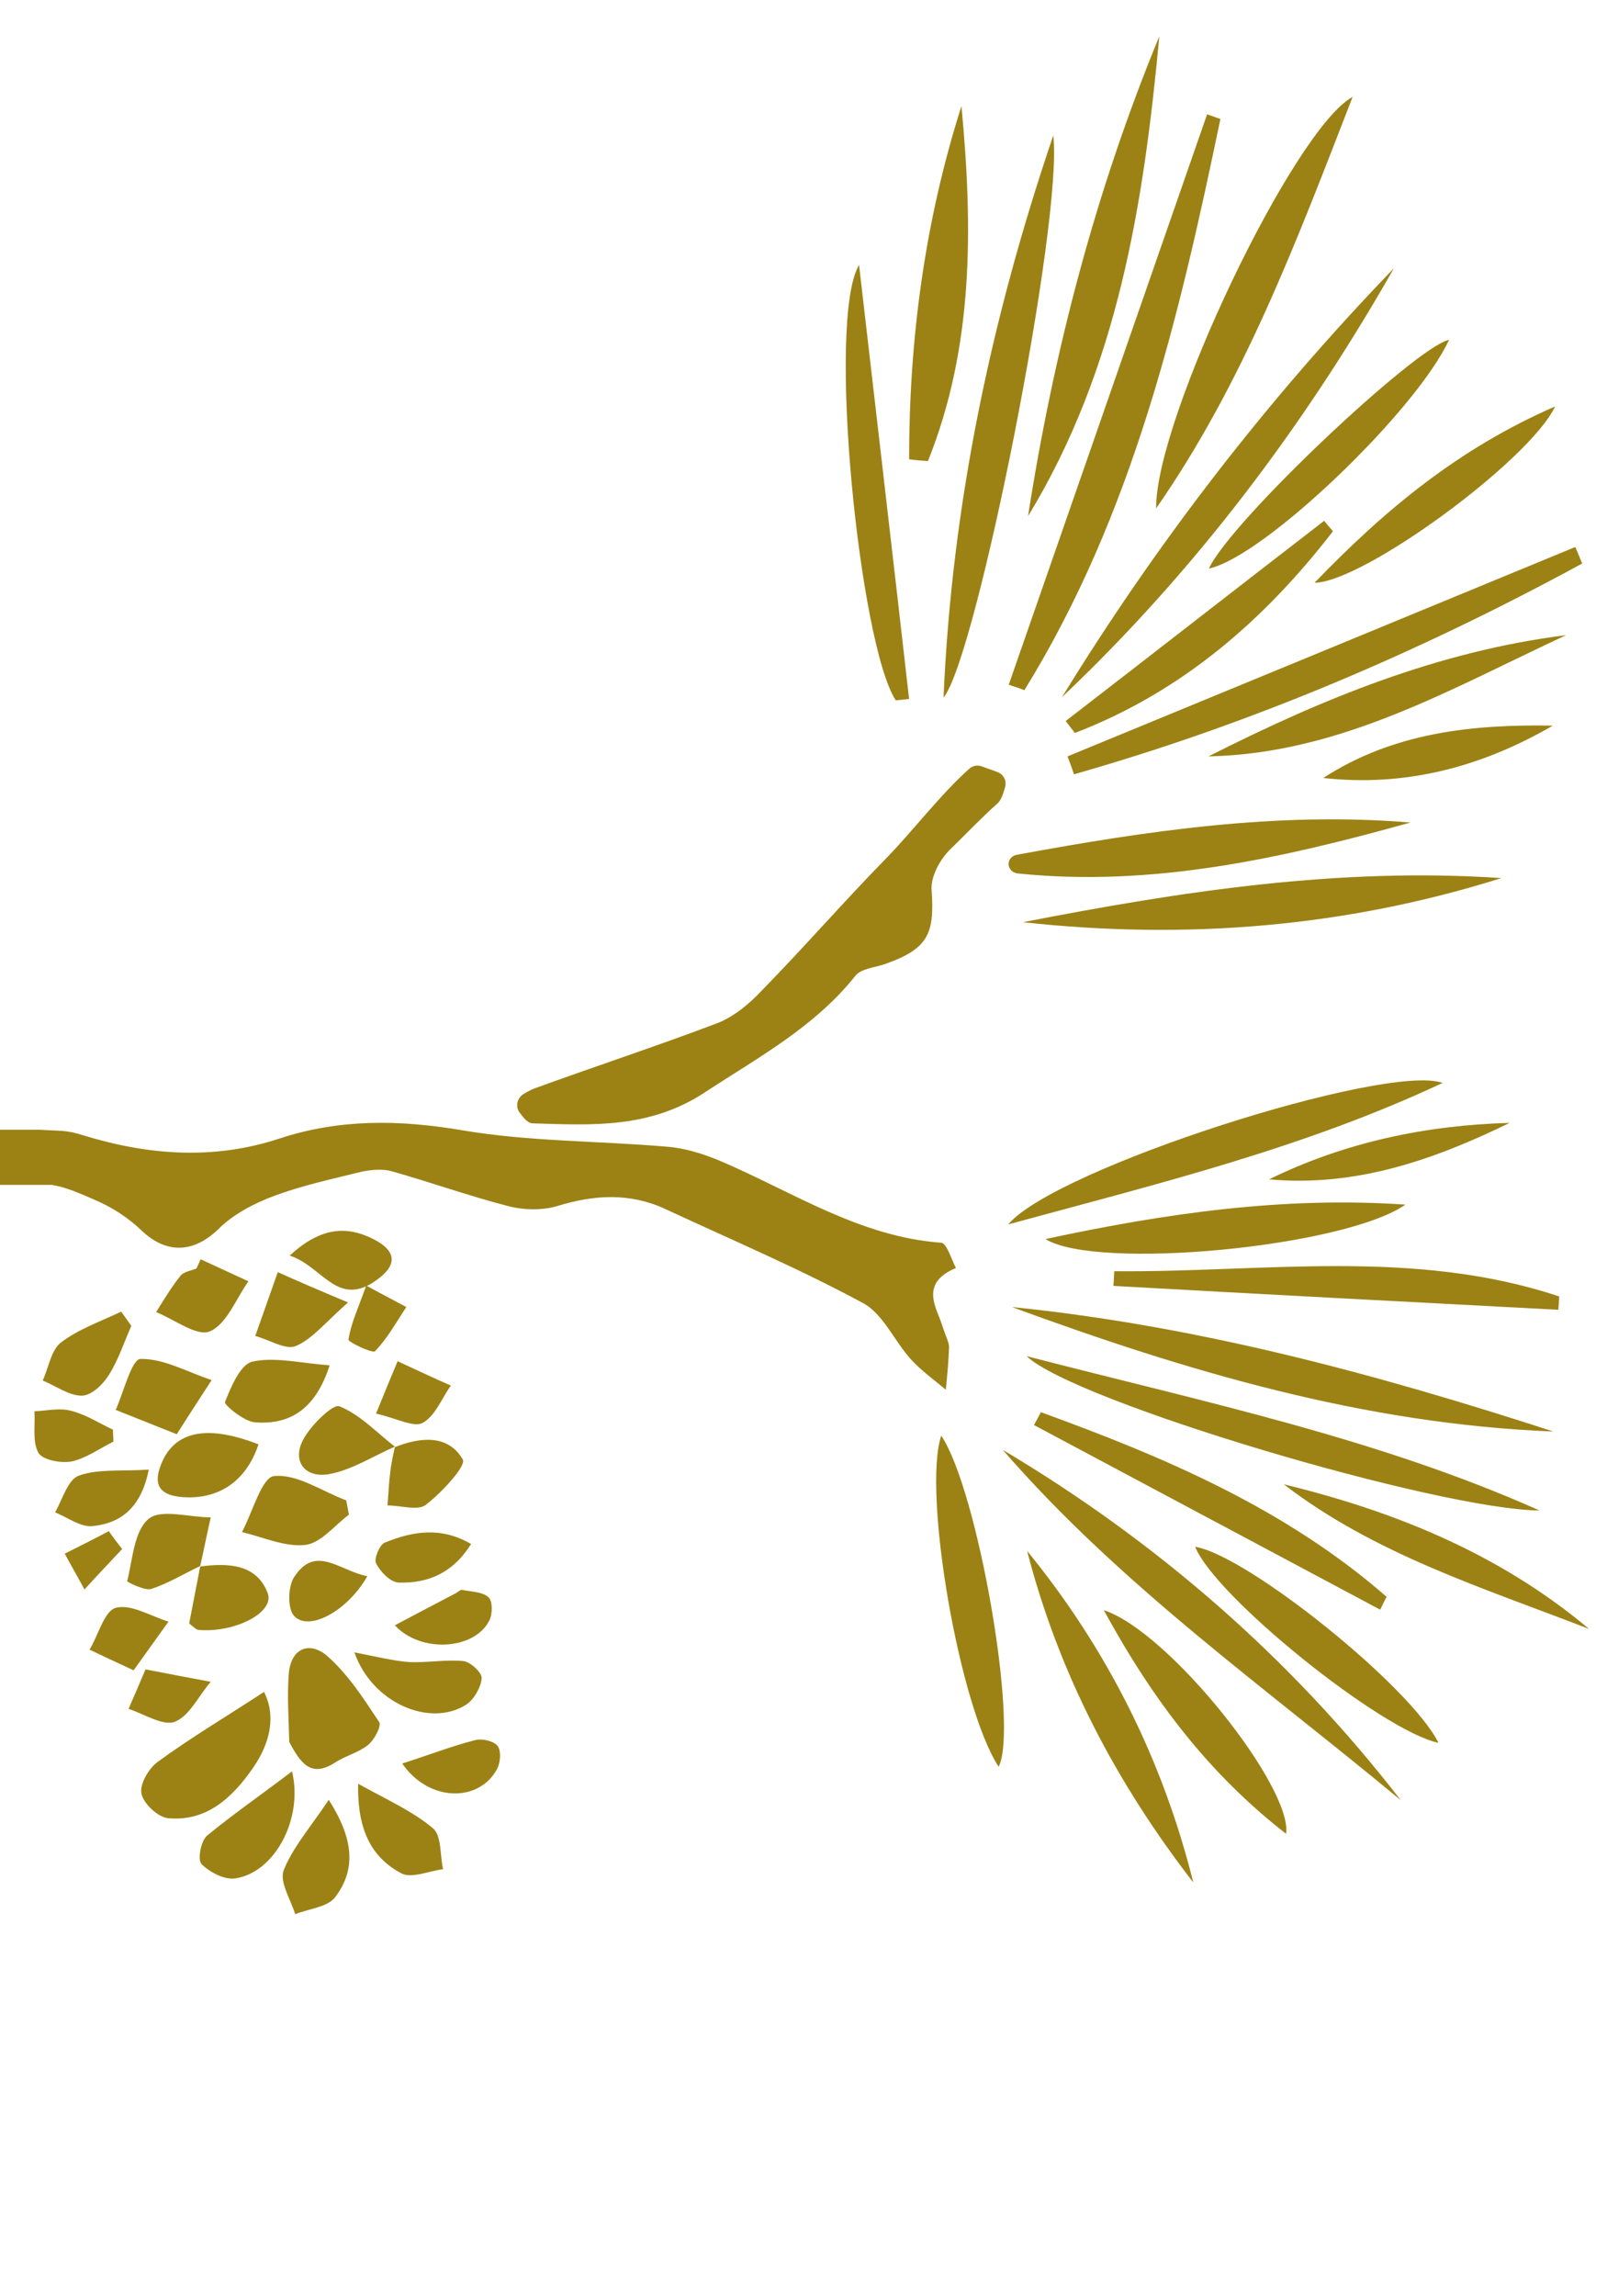 <?xml version="1.0" encoding="utf-8"?>
<!-- Generator: Adobe Illustrator 19.0.0, SVG Export Plug-In . SVG Version: 6.00 Build 0)  -->
<svg version="1.1" id="Layer_1" xmlns="http://www.w3.org/2000/svg" xmlns:xlink="http://www.w3.org/1999/xlink" x="0px" y="0px"
	 viewBox="0 0 350 500" style="enable-background:new 0 0 350 500;" xml:space="preserve">
<style type="text/css">
	.st0{fill:#9C8214;}
</style>
<g id="XMLID_42_">
	<path id="XMLID_43_" class="st0" d="M211.1,167.4c0.8-0.7,1.8-0.9,2.8-0.5c1.3,0.5,2.3,0.8,3.3,1.2c1.4,0.5,2.1,1.9,1.7,3.3
		c-0.4,1.4-0.8,2.8-1.7,3.6c-3.2,2.8-7.4,7.2-10.4,10.1c-2.1,2.1-4.1,5.8-3.9,8.6c0.7,9.7-0.8,12.9-10.1,16.2
		c-2.3,0.8-5.4,1-6.6,2.7c-8.9,11.1-21,17.6-32.6,25.2c-12.1,8-24.7,7.2-37.6,6.8c-1,0-1.9-1.1-2.8-2.3c-1-1.3-0.6-3.1,0.7-4
		c0.8-0.5,1.7-1,2.5-1.3c13.2-4.8,26.6-9.2,39.8-14.2c3.6-1.4,7-4.2,9.7-7.1c9.2-9.4,17.8-19.3,27-28.7
		C198.7,181.1,204.8,173,211.1,167.4z"/>
	<path id="XMLID_104_" class="st0" d="M219.7,149.1c14.4-41.4,28.8-82.8,43.2-124.2c1,0.3,1.9,0.7,2.9,1
		c-9,43.3-19.1,86.2-42.7,124.4C222,149.8,220.8,149.5,219.7,149.1z"/>
	<path id="XMLID_105_" class="st0" d="M229.4,29.5c2.2,18.4-16.7,113.7-23.9,122.4C207.3,109.9,215.9,69.2,229.4,29.5z"/>
	<path id="XMLID_106_" class="st0" d="M252.5,7.9c-3.4,36.4-9,72.3-28.6,104.5C229.5,76.5,238.6,41.6,252.5,7.9z"/>
	<path id="XMLID_107_" class="st0" d="M338.3,311.7c-41.1-1.6-79.8-13.1-117.9-27.1C260.9,288.7,299.8,299.2,338.3,311.7z"/>
	<path id="XMLID_108_" class="st0" d="M231.3,151.8C252,118.1,276,87,303.6,58.4C283.9,93,260.2,124.4,231.3,151.8z"/>
	<path id="XMLID_109_" class="st0" d="M218.4,315.7c33.6,20,62.7,45.3,86.7,76.3C275.5,367.4,243.9,345.1,218.4,315.7z"/>
	<path id="XMLID_110_" class="st0" d="M222.8,200.8c34.4-6.7,68.9-12,104.2-9.6C293,201.9,258.2,204.7,222.8,200.8z"/>
	<path id="XMLID_111_" class="st0" d="M294.6,21.1c-12.3,31.7-23.8,62.3-42.8,89.6C251.6,91.3,281.8,28,294.6,21.1z"/>
	<path id="XMLID_112_" class="st0" d="M232.5,164.7c36.9-15.2,73.8-30.4,110.6-45.6c0.5,1.2,1,2.4,1.5,3.6
		c-35.3,19.2-72,34.9-110.7,45.9C233.5,167.3,233,166,232.5,164.7z"/>
	<path id="XMLID_113_" class="st0" d="M335.3,328.9c-22.2-0.2-101.3-23.7-111.7-33.6C262.7,305.4,300.1,313.2,335.3,328.9z"/>
	<path id="XMLID_114_" class="st0" d="M314.2,235.8c-30.3,14.2-61.5,21.8-94.6,30.8C229.8,254.4,301.9,231.4,314.2,235.8z"/>
	<path id="XMLID_115_" class="st0" d="M198,100c0-26.1,3.4-51.8,11.4-76.9c2.5,26.3,2.7,52.4-7.3,77.3
		C200.7,100.3,199.3,100.2,198,100z"/>
	<path id="XMLID_116_" class="st0" d="M221.6,186.1c28.2-5.2,56.6-9.4,85.6-7c-28,7.8-56.2,14.1-85.4,11.1
		C219.1,190,218.9,186.5,221.6,186.1z"/>
	<path id="XMLID_117_" class="st0" d="M195.1,152.5c-7.9-12-15.1-83-8-94.8c3.8,32.9,7.4,63.7,10.9,94.5
		C197.1,152.3,196.1,152.4,195.1,152.5z"/>
	<path id="XMLID_118_" class="st0" d="M223.7,337.7c17.4,21.3,29.5,45.4,36.2,72.2C243.1,388.2,230.6,364.4,223.7,337.7z"/>
	<path id="XMLID_119_" class="st0" d="M242.5,280c0.1-1.1,0.1-2.1,0.2-3.2c32.4,0.3,65.1-5.1,96.9,5.5c-0.1,1-0.1,2-0.2,2.9
		C307.1,283.5,274.8,281.8,242.5,280z"/>
	<path id="XMLID_120_" class="st0" d="M263.2,164.7c24.7-12.5,50-22.9,77.9-26.4C316.1,149.9,292,164.1,263.2,164.7z"/>
	<path id="XMLID_121_" class="st0" d="M306.1,262.3c-13.4,9.3-67.3,14.4-78.4,7.5C254.2,264.1,279.8,260.5,306.1,262.3z"/>
	<path id="XMLID_122_" class="st0" d="M217.5,384.7c-8.6-13.2-16.6-59.8-12.5-72.1C213,324.5,221.9,376.1,217.5,384.7z"/>
	<path id="XMLID_123_" class="st0" d="M300.6,350.5c-25.1-13.4-50.3-26.8-75.4-40.2c0.5-0.9,1-1.9,1.5-2.8c27,9.8,53.3,21,75.3,40.2
		C301.5,348.6,301.1,349.5,300.6,350.5z"/>
	<path id="XMLID_124_" class="st0" d="M290.3,115.7c-15,19.4-33,35-56.2,43.9c-0.7-0.9-1.3-1.7-2-2.6c18.8-14.5,37.5-29.1,56.3-43.6
		C289,114.2,289.7,114.9,290.3,115.7z"/>
	<path id="XMLID_125_" class="st0" d="M263.3,123.8c4.7-10.3,45.2-48.4,52.3-49.8C308.5,89.4,275.4,121.2,263.3,123.8z"/>
	<path id="XMLID_126_" class="st0" d="M280.1,399.3c-16.7-13-28.9-28.9-39.7-48.7C254.7,355.3,281.6,389.3,280.1,399.3z"/>
	<path id="XMLID_127_" class="st0" d="M260.3,336.8c11.4,1.9,46.9,30.4,53,42.7C300.8,376.8,264.6,347.6,260.3,336.8z"/>
	<path id="XMLID_128_" class="st0" d="M346.1,354.7c-22.9-8.9-46.6-16.2-66.5-31.5C303.9,329.1,326.7,338.4,346.1,354.7z"/>
	<path id="XMLID_129_" class="st0" d="M34.4,383.6c7.1-5.2,14.7-9.7,23.1-15.2c2.7,5.3,1.3,11.3-2.5,16.7
		c-4.4,6.3-10,11.6-18.4,10.8c-2.2-0.2-5.4-3.2-5.8-5.4C30.4,388.5,32.4,385,34.4,383.6z"/>
	<path id="XMLID_130_" class="st0" d="M286.3,126.9c15.4-16,31.5-29.3,52.4-38.4C333.2,100.2,297.1,126.7,286.3,126.9z"/>
	<path id="XMLID_131_" class="st0" d="M80.1,380c-2,1.6-4.8,2.3-7,3.7c-5.4,3.6-7.7,0.1-10.1-4.4c-0.1-4.7-0.5-9.9-0.1-14.9
		c0.5-5.7,4.7-7.1,8.5-3.7c4.5,4,7.9,9.3,11.2,14.3C83.1,375.9,81.5,378.9,80.1,380z"/>
	<path id="XMLID_132_" class="st0" d="M288.2,169.4c15.3-9.9,32.4-11.7,50-11.4C322.7,167,306.1,171.4,288.2,169.4z"/>
	<path id="XMLID_133_" class="st0" d="M276.4,256.8c16.5-8.1,34.2-11.8,52.4-12.3C312.2,252.6,295.2,258.5,276.4,256.8z"/>
	<path id="XMLID_134_" class="st0" d="M63.6,385.7c2.5,10.4-3.8,22-12.3,23.3c-2.3,0.4-5.6-1.3-7.4-3.1c-0.9-0.9-0.2-5,1.2-6.2
		C50.8,395,56.9,390.8,63.6,385.7z"/>
	<path id="XMLID_135_" class="st0" d="M59.7,321.4c5-0.5,10.4,3.3,15.7,5.3c0.2,1,0.4,2.1,0.6,3.1c-3.1,2.3-6.1,6.2-9.5,6.6
		c-4.4,0.5-9.2-1.7-13.8-2.8C55,329.3,57,321.7,59.7,321.4z"/>
	<path id="XMLID_136_" class="st0" d="M101,361.7c1.5,0.2,4.1,2.6,3.9,3.8c-0.2,2-1.7,4.6-3.4,5.7c-7.9,5-20.5-0.4-24.3-11.4
		c4.7,0.9,8.2,1.8,11.8,2.1C93,362.1,97.1,361.3,101,361.7z"/>
	<path id="XMLID_137_" class="st0" d="M43.7,341C43.7,341,43.6,341,43.7,341C43.6,341.1,43.6,341.1,43.7,341L43.7,341L43.7,341
		L43.7,341L43.7,341C43.6,341,43.6,341,43.7,341C43.6,341,43.6,341,43.7,341z"/>
	<path id="XMLID_138_" class="st0" d="M27.7,344.3c1.2-4.8,1.5-11,4.7-13.6c2.7-2.2,8.9-0.3,13.5-0.3c-0.8,3.5-1.5,7.1-2.3,10.6
		c-3.6,1.7-7,3.8-10.7,5C31.4,346.4,27.6,344.4,27.7,344.3z"/>
	<path id="XMLID_139_" class="st0" d="M71.6,391.9c5.3,8.3,6.1,15,1.4,21.2c-1.7,2.2-5.7,2.5-8.7,3.7c-1-3.2-3.5-7.1-2.5-9.6
		C63.8,402.2,67.6,397.9,71.6,391.9z"/>
	<path id="XMLID_140_" class="st0" d="M30.6,295.9c5.1-0.1,10.3,2.9,15.5,4.6c-2.2,3.4-4.5,6.9-7.6,11.8c-5.3-2.1-9.3-3.7-13.3-5.3
		C26.9,303.2,28.7,295.9,30.6,295.9z"/>
	<path id="XMLID_141_" class="st0" d="M71.8,297.3c-3.1,9.6-8.7,13-16.3,12.4c-2.4-0.2-6.7-3.8-6.5-4.4c1.3-3.3,3.3-8.1,5.9-8.8
		C59.8,295.4,65.3,296.8,71.8,297.3z"/>
	<path id="XMLID_142_" class="st0" d="M94.3,398.1c1.9,1.6,1.5,5.8,2.2,8.9c-3.1,0.4-6.9,2.1-9.1,0.9c-6.6-3.5-9.6-9.6-9.4-19.5
		C84.5,392,89.9,394.4,94.3,398.1z"/>
	<path id="XMLID_143_" class="st0" d="M39.9,326c-5.9-0.4-6.6-3.4-4.4-8.1c3.1-6.4,10-7.6,20.8-3.4C53.6,322.6,47.6,326.5,39.9,326z
		"/>
	<path id="XMLID_144_" class="st0" d="M17.8,303.9c-2.8,0-5.6-2.1-8.5-3.3c1.3-2.8,1.8-6.6,4-8.3c3.8-2.9,8.7-4.6,13.1-6.7
		c0.7,1,1.5,2.1,2.2,3.1c-1.6,3.6-2.8,7.4-4.9,10.7C22.5,301.4,19.9,303.9,17.8,303.9z"/>
	<path id="XMLID_145_" class="st0" d="M42.8,276.2c0.3-0.7,0.6-1.3,0.9-2c3.5,1.6,6.9,3.2,10.4,4.8c-2.7,3.8-4.7,9.3-8.4,10.9
		c-2.8,1.2-7.7-2.6-11.7-4.2c1.7-2.7,3.3-5.4,5.3-7.9C40,276.9,41.6,276.7,42.8,276.2z"/>
	<path id="XMLID_146_" class="st0" d="M66.3,313c1.7-2.9,6.2-7.3,7.6-6.8c4.5,1.8,8.1,5.7,12.1,8.8c-4.8,2.1-9.4,5.1-14.4,6
		C66.1,321.9,63.4,317.8,66.3,313z"/>
	<path id="XMLID_147_" class="st0" d="M86,315.1C86,315.1,86,315,86,315.1c0-0.1,0-0.1,0.1-0.1C86.1,315,86.1,315,86,315.1
		C86,315.1,86,315.1,86,315.1L86,315.1z"/>
	<path id="XMLID_148_" class="st0" d="M75.8,283.6c-5,4.4-7.8,8-11.4,9.5c-2.2,0.9-5.8-1.4-8.8-2.2c1.6-4.6,3.3-9.3,4.9-13.9
		C64.7,278.9,68.9,280.7,75.8,283.6z"/>
	<path id="XMLID_149_" class="st0" d="M100.8,317.8c0.8,1.4-4.7,7.3-8.1,9.9c-1.7,1.3-5.4,0.1-8.3,0.1c0.2-2.5,0.3-4.9,0.6-7.3
		c0.2-1.8,0.6-3.6,1-5.4C91.6,312.9,97.6,312.3,100.8,317.8z"/>
	<path id="XMLID_150_" class="st0" d="M17.2,321.3c4.2-1.5,9.2-0.9,15.2-1.3c-1.7,8.6-6.4,11.7-12.2,12.3c-2.6,0.3-5.5-1.9-8.2-3
		C13.6,326.5,14.8,322.1,17.2,321.3z"/>
	<path id="XMLID_151_" class="st0" d="M58.3,346.9c1.6,4.2-7.2,8.7-15.1,8c-0.6-0.1-1.2-0.8-2-1.4c0.8-4.2,1.6-8.3,2.4-12.4
		C49.6,340.3,55.9,340.5,58.3,346.9z"/>
	<path id="XMLID_152_" class="st0" d="M87.6,384c5.9-1.9,10.8-3.8,15.9-5.1c1.5-0.4,4.1,0.2,4.9,1.3c0.8,1.1,0.6,3.7-0.2,5.1
		C104.3,392.4,93.5,392.5,87.6,384z"/>
	<path id="XMLID_153_" class="st0" d="M106.6,352.8c-3.2,6.5-15,7.2-20.6,1.1c4.5-2.4,8.9-4.7,13.3-7c0.5-0.3,1-0.8,1.4-0.7
		c2,0.4,4.4,0.4,5.7,1.6C107.3,348.6,107.3,351.4,106.6,352.8z"/>
	<path id="XMLID_154_" class="st0" d="M86.8,344.6c-1.8-0.1-4-2.4-4.9-4.2c-0.5-1,0.8-4.1,1.9-4.5c5.9-2.4,12.1-3.6,18.8,0.3
		C98.6,342.6,93.1,344.8,86.8,344.6z"/>
	<path id="XMLID_155_" class="st0" d="M25.2,350.1c3.3-0.9,7.6,1.8,11.5,3c-2.3,3.2-4.6,6.4-7.6,10.6c-4.1-1.9-6.9-3.2-9.6-4.5
		C21.4,356.1,22.7,350.8,25.2,350.1z"/>
	<path id="XMLID_156_" class="st0" d="M15.5,307.2c3.2,0.8,6.1,2.7,9.1,4.1c0,0.9,0.1,1.7,0.1,2.6c-3,1.5-5.9,3.6-9,4.3
		c-2.3,0.5-6.4-0.3-7.3-1.8c-1.4-2.4-0.7-6-0.9-9.1C10.1,307.2,13,306.5,15.5,307.2z"/>
	<path id="XMLID_157_" class="st0" d="M45.9,366.2c-2.6,3-4.6,7.4-7.8,8.7c-2.6,1-6.7-1.7-10.1-2.8c1.1-2.5,2.2-5.1,3.7-8.6
		C37.3,364.6,41.6,365.4,45.9,366.2z"/>
	<path id="XMLID_158_" class="st0" d="M92.1,309.8c-1.9,1.1-5.5-0.9-10.2-2c2.1-5.2,3.4-8.3,4.7-11.4c3.9,1.8,7.7,3.6,11.6,5.3
		C96.2,304.5,94.8,308.3,92.1,309.8z"/>
	<path id="XMLID_159_" class="st0" d="M64.1,351.9c-1.5-1.5-1.4-6.3-0.1-8.4c4.7-7.4,10-1.4,16-0.3
		C75.7,350.8,67.3,355.3,64.1,351.9z"/>
	<path id="XMLID_160_" class="st0" d="M81.7,294.2c-0.5,0.6-5.9-2-5.8-2.5c0.5-3.4,2-6.6,3.8-11.6c-6.9,3.1-10.1-4.6-16.6-6.7
		c6.7-6.2,12.4-6.6,18.4-3.5c5,2.6,5,5.7,0.4,8.9c-0.7,0.5-1.3,0.9-2,1.2c4.2,2.3,6.4,3.4,8.6,4.6C86.3,287.9,84.4,291.4,81.7,294.2
		z"/>
	<path id="XMLID_161_" class="st0" d="M26.6,337.3c-2.7,2.9-5.5,5.8-8.2,8.8c-1.4-2.6-2.9-5.2-4.3-7.8c3.2-1.6,6.4-3.2,9.6-4.9
		C24.6,334.7,25.6,336,26.6,337.3z"/>
	<path id="XMLID_162_" class="st0" d="M5.8,246c0.2,0,2.8,0,2.9,0c4.6,0.3,5.6,0,9.4,1.2c14.3,4.4,28.6,5.4,42.8,0.7
		c13.1-4.3,26.1-4.1,39.7-1.8c14.7,2.5,29.8,2.3,44.8,3.6c3.9,0.3,7.9,1.6,11.5,3.1c15.7,6.7,30.3,16.5,48.1,17.8
		c1.2,0.1,2.2,3.6,3.2,5.5c-8.2,3.4-4,9-3,12.5c0.9,2.7,1.5,3.7,1.5,4.7c-0.1,3.1-0.4,6.2-0.7,9.3c-2.5-2.1-5.3-4.1-7.5-6.5
		c-3.7-4-6.1-10-10.6-12.4c-13.9-7.5-28.5-13.7-42.9-20.4c-7.7-3.6-15.5-3.2-23.6-0.7c-3.3,1-7.4,0.9-10.8,0
		c-8.5-2.2-16.9-5.2-25.4-7.6c-1.9-0.5-4.3-0.3-6.3,0.1c-6.5,1.6-13,3-19.2,5.3c-4.3,1.6-8.7,3.9-11.9,7c-5.4,5.4-11.4,5.8-16.9,0.6
		c-3-2.9-6.6-5.2-10.4-6.8c-3-1.3-6.1-2.7-9.2-3.2c-0.2,0-0.4,0-0.6,0H0v-12H5.8z"/>
</g>
<g id="XMLID_96_">
	<path id="XMLID_879_" class="st0" d="M903.8,227.6c2.2,4.6,0.5,7.4-2.4,8.6c-6.2,2.5-12.6,5.4-19.1,6.2
		c-21.1,2.5-42.3,3.9-63.3,6.3c-4.2,0.5-7.9,3.6-12,5.1c-4.8,1.8-9.4,5.2-15,1c-1.8-1.4-5.2-1.3-7.7-0.9c-6.2,0.9-12.2,2.6-18.4,3.6
		c-0.9,0.1-6.9,0.4-6.9,0.4v-11.2c0,0,5.7,0.1,6.3,0.1c3.9-0.1,7.9,0,11.8,0.1c8.9,0.1,17.7-0.1,26.3-3.4c4.7-1.8,10.1-1.7,15.2-2.5
		c5.7-0.9,11.5-2.1,17.2-3c3-0.5,6-0.9,9-0.7c16.7,1.1,33.3,1.4,49.1-5C897.2,230.9,900.3,229.2,903.8,227.6z"/>
	<path id="XMLID_877_" class="st0" d="M894.1,307.6c-2.4-0.4-4.8-0.6-7-1.4c-5.6-2-11.3-3.8-16.5-6.7c-6.7-3.8-13-8.4-19.2-13.2
		c-6.1-4.8-11.8-9.6-19.9-5.2c-0.8,0.4-3.5-0.9-3.8-1.9c-2.4-8.2-9.3-11.2-15.4-14.9c-2.8-1.7-4.9-3.1-3.2-6.9
		c1.7-3.8,4.5-2.7,6.8-1.5c10,5.5,19.9,11.4,29.8,17c3.5,2,6.9,4.1,10.5,5.7c4.8,2,8.9,4.2,11.7,9.3c1.4,2.6,4.9,4.2,7.7,5.8
		c6.3,3.8,12.8,7.4,19.2,11C894.6,305.9,894.3,306.8,894.1,307.6z"/>
	<path id="XMLID_876_" class="st0" d="M868.4,305c5.9-0.9,8.4,1.4,10,5.3c2.2,5.4,4.8,10.6,6.6,16.1c0.9,2.8,1.2,6.4,0.4,9.2
		c-1.2,4.1-0.9,7.6,1.1,11.2c8,14.4,8.8,29.9,4.6,45.1c-1.6,5.6-5.6,10.6-6.8,16.8c-0.1,0.6-3.1,1.4-3.4,0.9
		c-1.1-1.4-2.5-3.5-2.2-4.9c0.8-4.2,2.5-8.1,3.7-12.2c4.9-16.3,5.6-32.2-4.1-47.4c-3.2-5-4.7-9.7-2.1-15.7
		c2.5-5.7-1.1-10.8-3.5-15.9C871.4,310.9,870,308.2,868.4,305z"/>
	<path id="XMLID_872_" class="st0" d="M998,172.3c-6.3,8.4-76.4,50.6-83.8,50.3C940,200.7,968.5,185.6,998,172.3z"/>
	<path id="XMLID_866_" class="st0" d="M861.6,492.6c8.5-24.1,18.5-47.7,20.4-74.9C892.4,430.4,876.4,477.8,861.6,492.6z"/>
	<path id="XMLID_840_" class="st0" d="M916.5,230.8c29.9-10.8,60.5-14.4,91.9-9c0.1,0.6,0.1,1.1,0.2,1.7c-4.8,0.5-9.6,1.7-14.3,1.5
		c-25.7-1.1-51,1.9-76.2,6.1C917.5,231,917,230.8,916.5,230.8z"/>
	<path id="XMLID_839_" class="st0" d="M845.9,446.1c7.1-7.5,14-15,21.3-22.3c2.4-2.4,5.5-4.2,8.6-5.5
		c-16.9,22.7-33.7,45.4-51.4,69.3c2-4.7,3.2-8.6,5.1-12c4.7-8.3,9.7-16.3,14.5-24.5C844.9,449.5,845.3,447.7,845.9,446.1
		L845.9,446.1z"/>
	<path id="XMLID_833_" class="st0" d="M901.6,224.7c-2.3-14.8,6.9-57.6,19.3-68.3c-5.9,22.9-11.8,45.8-17.7,68.6
		C902.6,224.9,902.1,224.8,901.6,224.7z"/>
	<path id="XMLID_832_" class="st0" d="M943.7,153.4c-3.6,15.4-23.1,58.5-33.1,62.5C920.5,194.5,928.7,172,943.7,153.4z"/>
	<path id="XMLID_829_" class="st0" d="M867.1,418.6C845.6,431,832,452,814.9,470.4C814.8,454.7,851.4,418.7,867.1,418.6z"/>
	<path id="XMLID_822_" class="st0" d="M964.6,258.4c-19.8-2.7-37.9-7.4-57-12.6C918,239.2,954.2,247.2,964.6,258.4z"/>
	<path id="XMLID_819_" class="st0" d="M953.1,164.7c-3.4,6.5-6.5,13.1-10.2,19.4c-4.2,7.2-8.8,14.2-13.4,21.2
		c-0.9,1.4-2.4,2.3-4.5,2.7c9.7-18,15.4-38.4,28.7-54.1c0.5,0.2,1,0.4,1.5,0.6C954.4,157.9,953.7,161.4,953.1,164.7L953.1,164.7z"/>
	<path id="XMLID_815_" class="st0" d="M983.9,244.8c-24-1.6-46.6-3.2-69.6-4.8C922.1,233.3,971,236.3,983.9,244.8z"/>
	<path id="XMLID_813_" class="st0" d="M869.1,412.1c-17.5,7.7-34.9,15.3-52.4,23c-0.3-0.7-0.6-1.3-0.8-2
		c15.1-13.5,32.7-21,52.7-22.7C868.7,410.9,868.9,411.5,869.1,412.1z"/>
	<path id="XMLID_809_" class="st0" d="M951.1,393c-8.6-23.3-17.5-46.4-35.7-65.7C932.1,333.1,953.4,374.6,951.1,393z"/>
	<path id="XMLID_807_" class="st0" d="M975.4,150.8c-9.7,18.7-19.5,36-34.5,50.4C940.7,193.3,967.6,153.8,975.4,150.8z"/>
	<path id="XMLID_805_" class="st0" d="M875.2,433.3c-2.3,21-10,39.7-21.5,56.8C858.2,470,866.5,451.6,875.2,433.3z"/>
	<path id="XMLID_800_" class="st0" d="M880.5,478.7c4.9-20.9,8.1-42,6-65.1C895.7,427.1,892.7,462.6,880.5,478.7z"/>
	<path id="XMLID_780_" class="st0" d="M900.7,472.1c-2.3-18.9-4.6-37.8-6.9-56.8C901.7,419.1,907.7,459.8,900.7,472.1z"/>
	<path id="XMLID_777_" class="st0" d="M940.2,300.8c-10,3.7-19.9,7.5-29.9,11.1c-1.7,0.6-3.7,0.5-5.7,0.1
		c16.8-8.8,33.5-17.6,50.3-26.5c0.4,0.4,0.7,0.8,1.1,1.3C950.8,291.5,945.5,296.2,940.2,300.8L940.2,300.8z"/>
	<path id="XMLID_774_" class="st0" d="M842.7,492.8c5.8-17.8,12.8-35,22.5-50.9C862.5,461.3,854.9,478.2,842.7,492.8z"/>
	<path id="XMLID_772_" class="st0" d="M932.2,385.7c-6.8-18.9-13.5-37.2-19.9-55.2C921.7,334.3,935.7,371.4,932.2,385.7z"/>
	<path id="XMLID_767_" class="st0" d="M939.9,217.4c20-5.6,40.5-5.9,61.2-5.1c0.1,0.8,0.2,1.6,0.2,2.4c-20.4,1.8-40.8,3.7-61.2,5.5
		C940.1,219.3,940,218.3,939.9,217.4z"/>
	<path id="XMLID_766_" class="st0" d="M933.4,332.7c20.4,2.5,40.2,5,59,7.3C981.3,346.2,946,342.9,933.4,332.7z"/>
	<path id="XMLID_764_" class="st0" d="M934,231.2c21.3-3.6,42.7-6.7,63.5,4.4C976.3,234.2,955.2,232.7,934,231.2z"/>
	<path id="XMLID_760_" class="st0" d="M945.8,275.3c-4.3,12.7-29.5,28.9-42.5,27.4C917.7,293.4,931.1,284.7,945.8,275.3z"/>
	<path id="XMLID_757_" class="st0" d="M820.4,393c18.2,0.6,36,1.1,53.9,1.6C869.2,401.5,828.3,401.6,820.4,393z"/>
	<path id="XMLID_754_" class="st0" d="M951.3,344c16.5,3.3,32.1,6.4,48,9.6C991,360.8,962.8,355.3,951.3,344z"/>
	<path id="XMLID_753_" class="st0" d="M915.3,380.9c-4.1-19.5-7.9-37.4-11.6-54.9C913.7,335.1,921.1,366.7,915.3,380.9z"/>
	<path id="XMLID_749_" class="st0" d="M926.6,325.2c19.3-3,38.1-5.9,56.3-8.7C977.1,325,942,331,926.6,325.2z"/>
	<path id="XMLID_737_" class="st0" d="M954.8,207.1c15.1-8.5,31.4-12.4,48.7-12.7c0.1,0.5,0.3,1.1,0.4,1.6
		c-16.1,4.6-32.2,9.1-48.3,13.7C955.3,208.8,955,208,954.8,207.1z"/>
	<path id="XMLID_736_" class="st0" d="M922.7,450c-12.9-13.5-17.1-32.3-27.1-47.5C909.1,415.6,916.8,432.3,922.7,450z"/>
	<path id="XMLID_734_" class="st0" d="M826.5,404.6c15.3-0.7,30.7-1.3,46-2C864.9,410,834.3,411.6,826.5,404.6z"/>
	<path id="XMLID_730_" class="st0" d="M830.5,494.9c5.1-16.9,13.1-32.1,23.9-45.7c0.7,0.4,1.3,0.8,2,1.2
		c-7.8,15.3-15.7,30.7-23.5,46C832.1,495.9,831.3,495.4,830.5,494.9z"/>
	<path id="XMLID_728_" class="st0" d="M941.2,347.8c12.8,4.8,28.3,28,27.6,42.3C960,376.5,950.5,361.9,941.2,347.8z"/>
	<path id="XMLID_723_" class="st0" d="M988,155.9c-8.5,13.4-18.7,25.1-31.7,34C964,175.7,974.9,164.6,988,155.9z"/>
	<path id="XMLID_720_" class="st0" d="M964.9,300.8c-13.9,10.7-29.6,15.6-47.3,14.4c15.6-5.3,31.1-10.5,46.7-15.8
		C964.5,299.8,964.7,300.3,964.9,300.8z"/>
	<path id="XMLID_719_" class="st0" d="M893.4,298.5c12.7-9.7,24.2-18.6,36-27.7C928,281.2,906.1,298.5,893.4,298.5z"/>
	<path id="XMLID_716_" class="st0" d="M956.7,356.8c11.2,3.2,26.1,27.2,24.2,38.8C972.9,382.7,964.9,369.9,956.7,356.8z"/>
	<path id="XMLID_710_" class="st0" d="M895.1,321.6c7.4,10.7,10.3,37.6,4.7,49C898.3,354.8,896.8,339,895.1,321.6z"/>
	<path id="XMLID_708_" class="st0" d="M846,446c-3.8,5-7.7,10.1-11.5,15.1c-4.9,6.6-9.8,13.3-15.4,19.3
		c5.9-15.3,14.6-28.4,27.4-40.5C846.2,443.1,846.1,444.6,846,446L846,446z"/>
	<path id="XMLID_705_" class="st0" d="M945.8,361.9c10.7,5.5,19.9,27.3,16.4,38.7C956.7,387.5,951.5,375.2,945.8,361.9z"/>
	<path id="XMLID_702_" class="st0" d="M881.1,387.5c-9.5,6.1-36.2,3.9-42.9-3.4C852.6,385.2,866.1,386.3,881.1,387.5z"/>
	<path id="XMLID_693_" class="st0" d="M936.5,318.3c13.6-4.7,25.8-8.9,38.6-13.3C969.9,314.2,947.6,322.3,936.5,318.3z"/>
	<path id="XMLID_692_" class="st0" d="M968.2,359.8c8,0.1,25.5,15.7,29,26.9c-10.7-9.2-20.3-17.4-29.9-25.6
		C967.6,360.7,967.9,360.2,968.2,359.8z"/>
	<path id="XMLID_690_" class="st0" d="M811.7,454.6c2.9-9.6,16.4-21.7,26.3-23.3C830.3,441.6,821.5,448.6,811.7,454.6z"/>
	<path id="XMLID_685_" class="st0" d="M953,164.8c2.5-4.3,4.7-8.7,7.4-12.8c1.4-2.1,3.7-3.5,6.3-4.6c-3.2,11.5-9.5,20.8-15.8,30.1
		c-0.6-0.3-1.2-0.6-1.8-0.8C950.5,172.7,951.8,168.7,953,164.8L953,164.8z"/>
	<path id="XMLID_684_" class="st0" d="M919.2,184.4c0-11.4,3.2-21.7,9.5-30.8C930.3,165.6,925.7,175.3,919.2,184.4z"/>
	<path id="XMLID_683_" class="st0" d="M927.7,350.7c10.3,11.7,15.4,25,14.2,42C936.9,377.8,932.3,364.3,927.7,350.7z"/>
	<path id="XMLID_677_" class="st0" d="M915.7,416.3c-8.5-7.8-14.4-16-18-26.3C904.5,391.6,915.1,406.7,915.7,416.3z"/>
	<path id="XMLID_673_" class="st0" d="M979.5,359.2c10.5,0.3,18.7,4.8,26.9,11.3C1000,372.6,983.8,365.8,979.5,359.2z"/>
	<path id="XMLID_669_" class="st0" d="M990.2,324.4c-5.8,7.1-22.4,10.9-32.6,6.9C969.2,328.8,979.5,326.6,990.2,324.4z"/>
	<path id="XMLID_663_" class="st0" d="M940.2,300.9c7.3-4.3,14.6-8.5,22.5-13.1c-1.7,7.6-17,17.8-25.1,17.1
		C938.5,303.4,939.4,302.1,940.2,300.9L940.2,300.9z"/>
	<path id="XMLID_662_" class="st0" d="M905.6,432.2c6.1,3.4,11.9,16.5,11.5,25.9C912.3,454.9,905,438.4,905.6,432.2z"/>
	<path id="XMLID_652_" class="st0" d="M996.6,400.7c-6.1-7.8-12.2-15.6-19-24.1C985.2,377.1,996.8,391.6,996.6,400.7z"/>
	<path id="XMLID_648_" class="st0" d="M905.5,350.1c4.1,8.6,6.8,17.3,2.9,26.7C904.5,368.2,904.5,359.2,905.5,350.1z"/>
	<path id="XMLID_616_" class="st0" d="M996.2,161.8c-5.6,8.4-13.2,14.2-22.3,17.8c-0.5-0.6-0.9-1.3-1.4-1.9
		c7.4-5.9,14.9-11.9,22.3-17.8C995.3,160.5,995.8,161.1,996.2,161.8z"/>
	<path id="XMLID_611_" class="st0" d="M892,342.7c-3.4-8.4-5.5-16.9-3.5-25.9C892.9,325,895.7,333.4,892,342.7z"/>
	<path id="XMLID_600_" class="st0" d="M838.5,416.7c-7.3,2.6-14.6,5.3-22,7.9C819,417.2,830.8,412.9,838.5,416.7z"/>
	<path id="XMLID_595_" class="st0" d="M894.7,477.3c-3-8.3-3.9-15.5-2-23.3C897.7,458.4,898.9,470,894.7,477.3z"/>
	<path id="XMLID_533_" class="st0" d="M920.7,363.8c4.5,7.1,6.4,14.7,4,23.1C920.9,379.6,919.4,372,920.7,363.8z"/>
	<path id="XMLID_515_" class="st0" d="M997.3,203.7c-6.5,4.9-13.9,5.4-21.6,4.5C982.2,203.4,989.4,202.2,997.3,203.7z"/>
</g>
</svg>
